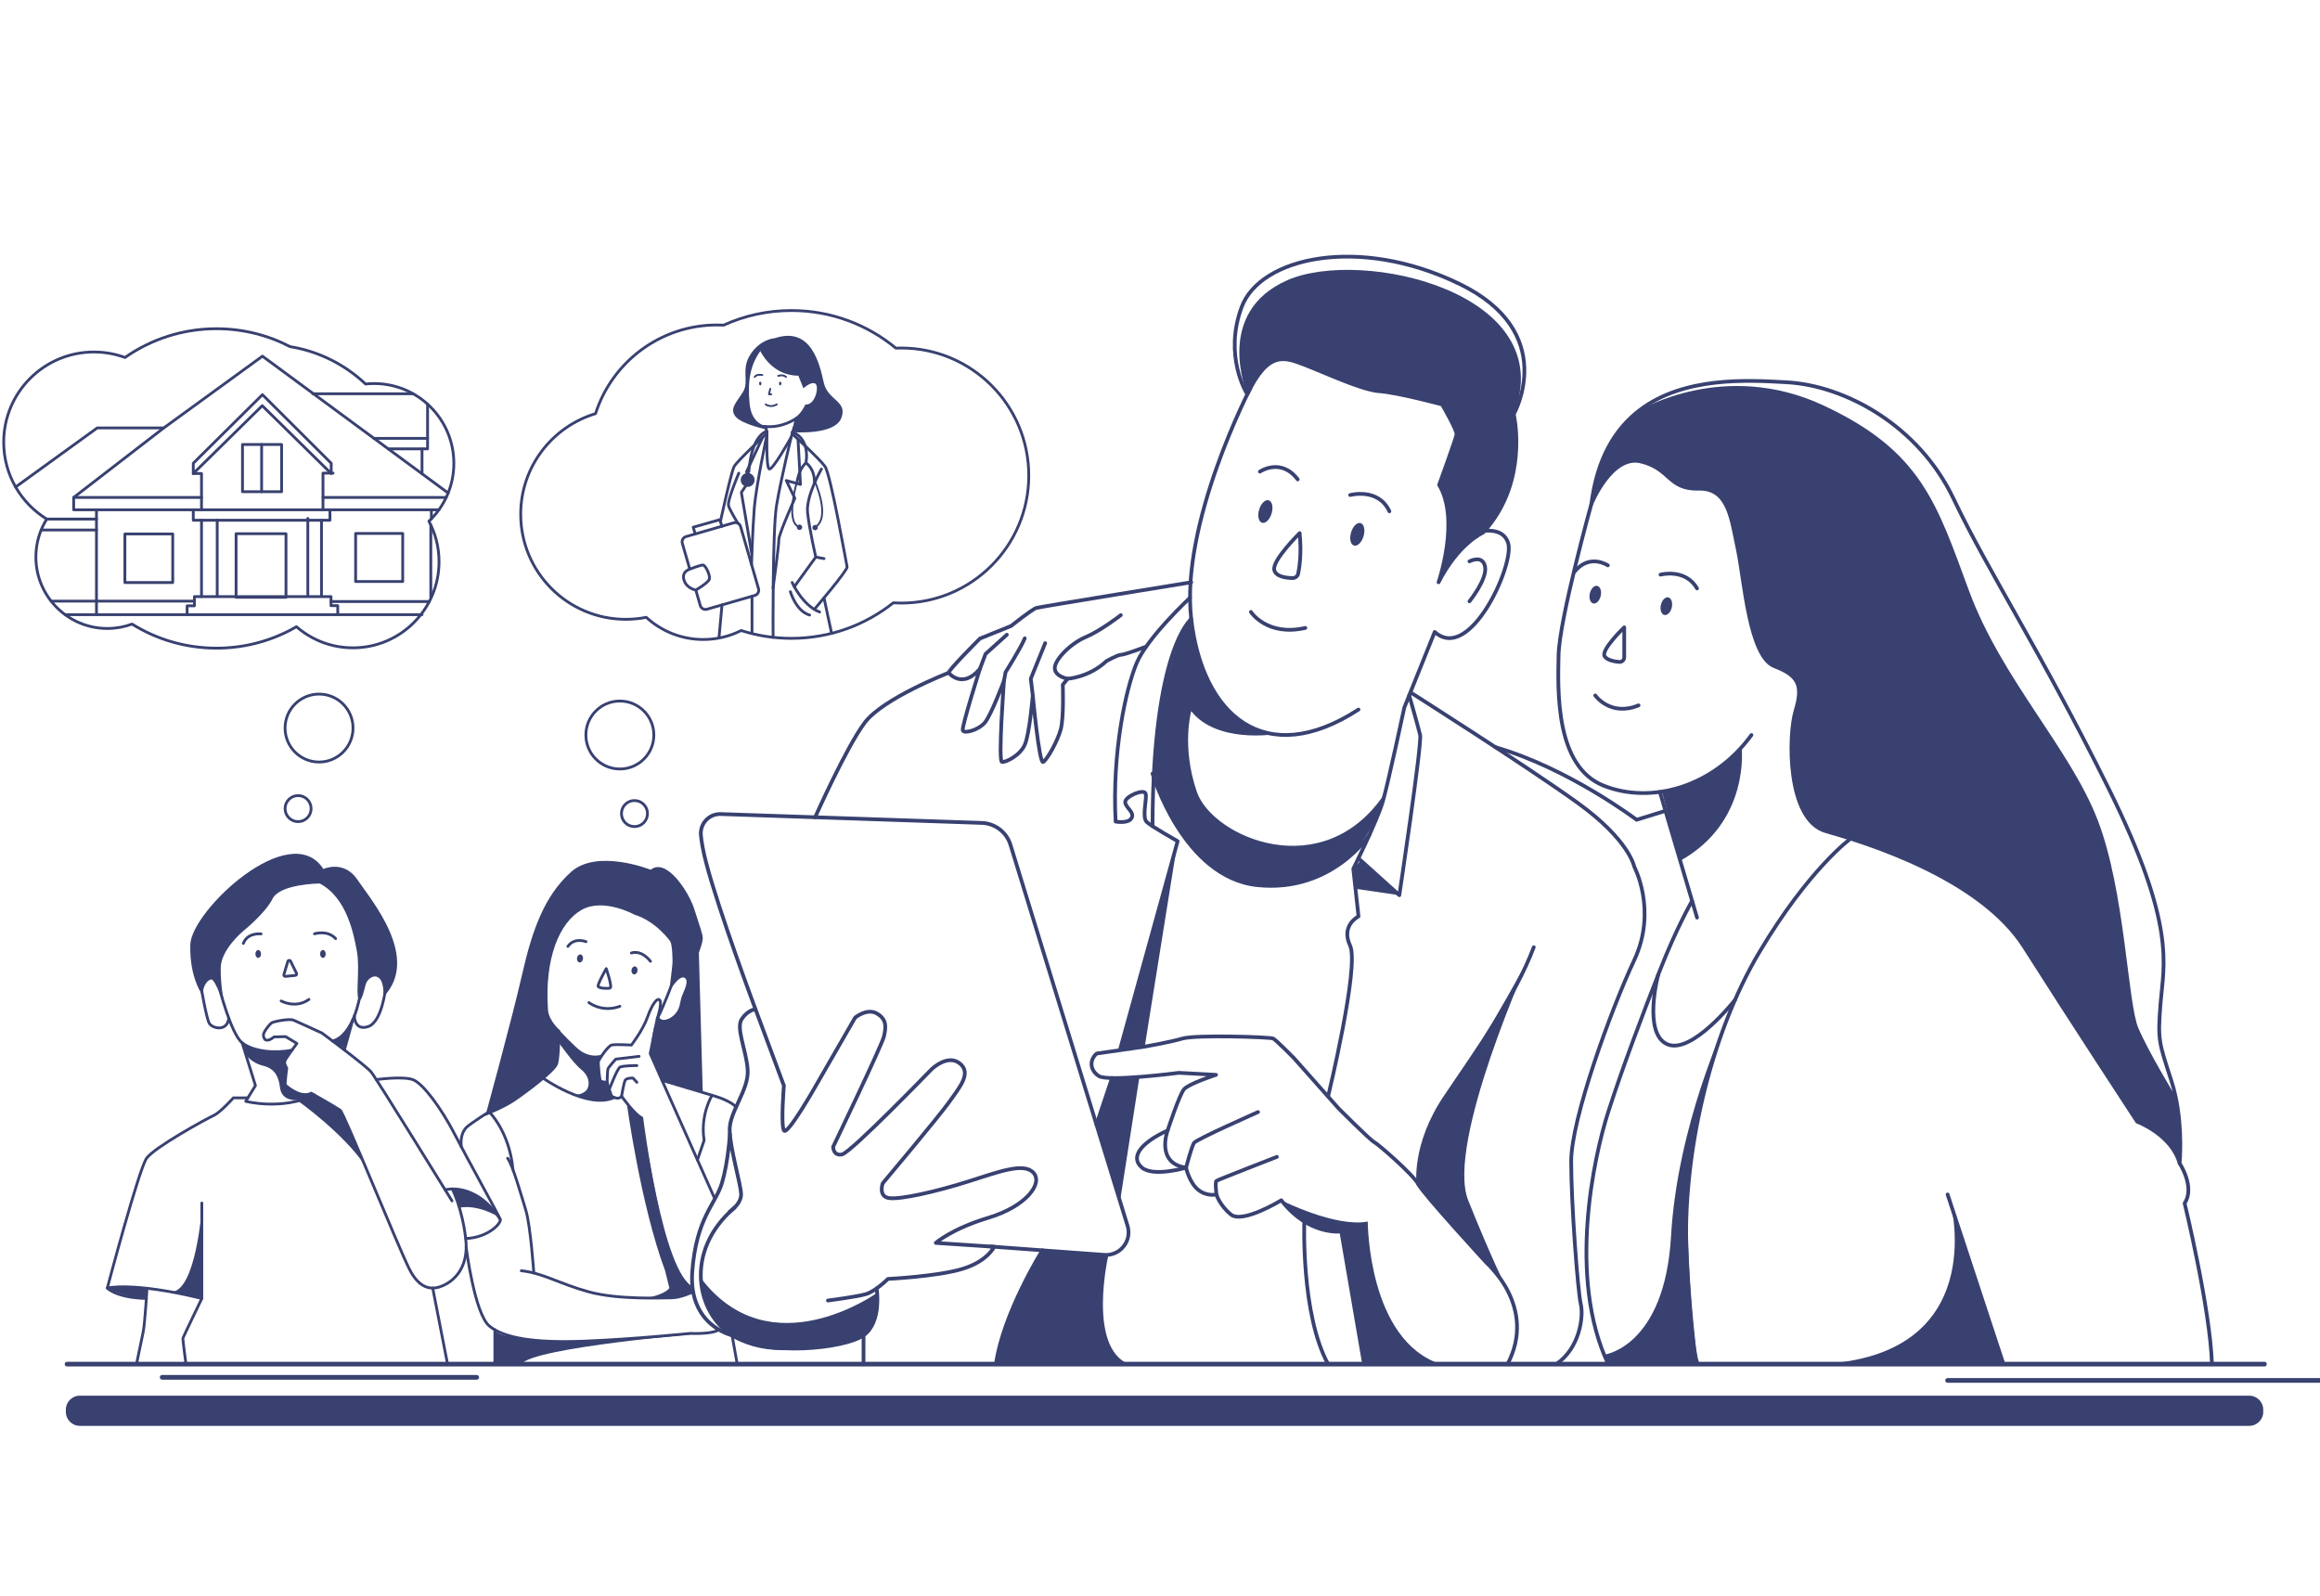 <svg width="2486" height="1710" viewBox="0 0 2486 1710" fill="none" xmlns="http://www.w3.org/2000/svg">
<g clip-path="url(#clip0_926_22)">
<path d="M71.865 1461.88H2426.46" stroke="#384170" stroke-width="5" stroke-miterlimit="10" stroke-linecap="round" stroke-linejoin="round"/>
<path d="M1622.08 443.952C1622.08 443.952 1636.08 503.419 1601.81 554.737C1598.13 560.241 1593.91 565.639 1589.06 570.87C1589.06 570.87 1562.92 582.022 1541.48 624.022C1541.95 622.64 1564.4 556.548 1542.11 519.636C1542.11 519.636 1560.12 470.117 1560.76 465.613C1561.4 461.11 1545.32 433.455 1545.32 433.455C1545.32 433.455 1497.43 420.587 1478.27 419.3C1459.14 418.013 1419.9 399.367 1398.03 391.002C1376.16 382.638 1359.22 375.561 1336.5 422.517C1336.5 422.517 1336.49 422.493 1336.48 422.47C1335.5 420.921 1311.16 381.161 1330.49 329.045C1350.21 275.881 1455.7 251.86 1563.74 304.179C1670.99 356.104 1622.79 442.653 1622.08 443.952Z" stroke="#384170" stroke-width="4" stroke-miterlimit="10" stroke-linecap="round" stroke-linejoin="round"/>
<path d="M1622.09 443.94L1622.08 443.952C1622.08 443.952 1639.22 494.543 1601.81 554.737C1598.13 560.242 1593.91 565.639 1589.06 570.87C1589.06 570.87 1562.92 582.022 1541.48 624.022C1541.95 622.64 1564.4 556.548 1542.11 519.636C1542.11 519.636 1560.12 470.117 1560.76 465.614C1561.4 461.11 1545.32 433.455 1545.32 433.455C1545.32 433.455 1497.43 420.587 1478.27 419.3C1459.14 418.014 1419.9 399.367 1398.03 391.003C1376.16 382.638 1359.22 375.561 1336.5 422.517C1336.5 422.517 1336.49 422.494 1336.48 422.47C1335.57 419.825 1300.75 334.979 1379.37 300.318C1459.14 265.146 1672.65 313.603 1622.09 443.94Z" fill="#384170"/>
<path d="M1340.09 415.488C1340.09 415.488 1264.47 560.587 1276.48 663.484C1288.49 766.381 1355.38 825.563 1455.71 760.388" stroke="#384170" stroke-width="4" stroke-miterlimit="10" stroke-linecap="round" stroke-linejoin="round"/>
<path d="M1575.55 572.371C1575.55 572.371 1608.99 559.503 1616.07 582.022C1623.15 604.53 1575.07 711.299 1537.36 677.21L1504.8 758.243C1504.8 758.243 1487.87 837.573 1481.86 858.579C1475.86 879.585 1450.13 931.045 1450.13 931.045L1455.71 982.065C1455.71 982.065 1436.42 991.501 1446.7 1013.37C1456.99 1035.23 1423.12 1175.01 1423.12 1175.01" stroke="#384170" stroke-width="4" stroke-miterlimit="10" stroke-linecap="round" stroke-linejoin="round"/>
<path d="M1510.03 745.244C1510.03 745.244 1519.6 778.534 1521.74 787.685C1523.88 796.836 1499.45 959.343 1499.45 959.343L1455.71 919.893" stroke="#384170" stroke-width="4" stroke-miterlimit="10" stroke-linecap="round" stroke-linejoin="round"/>
<path d="M1275.19 640.548C1275.19 640.548 1229.53 683.001 1217.95 710.655C1206.36 738.31 1191.58 805.843 1195.44 880.454C1195.44 880.454 1209.16 883.028 1212.58 876.594C1216 870.16 1205.72 865.441 1205.72 859.448C1205.72 853.455 1225.87 844.864 1227.59 850.441C1229.3 856.017 1223.3 875.903 1228.87 880.966C1234.45 886.03 1261.89 901.472 1261.89 901.472L1200.15 1124.86" stroke="#384170" stroke-width="4" stroke-miterlimit="10" stroke-linecap="round" stroke-linejoin="round"/>
<path d="M1276.48 663.484C1276.48 663.484 1235.33 694.809 1235.01 885.387" stroke="#384170" stroke-width="4" stroke-miterlimit="10" stroke-linecap="round" stroke-linejoin="round"/>
<path d="M1235 828.994C1235 828.994 1267.89 940.482 1347.65 948.62C1427.41 956.769 1467.48 894.526 1467.48 894.526" stroke="#384170" stroke-width="4" stroke-miterlimit="10" stroke-linecap="round" stroke-linejoin="round"/>
<path d="M1276.48 624.022C1276.48 624.022 1115.05 650.199 1110.55 651.486C1106.04 652.773 1083.53 670.776 1083.53 670.776L1050.09 684.288C1050.09 684.288 1015.36 719.019 1016.64 720.95C1017.93 722.88 1032.09 738.095 1050.09 716.66C1050.09 716.66 1030.37 778.832 1031.66 782.693C1032.94 786.553 1048.37 782.49 1055.24 774.447C1062.1 766.405 1075.81 729.528 1075.81 729.528C1075.81 729.528 1069.38 816.138 1073.67 816.567C1077.96 816.995 1092.96 809.704 1098.11 798.134C1103.25 786.553 1106.68 745.256 1106.68 745.256C1106.68 745.256 1113.55 819.176 1117.84 816.59C1122.13 814.005 1133.28 794.274 1136.7 781.418C1140.13 768.55 1138.84 733.818 1138.84 733.818L1143.99 727.384C1143.99 727.384 1166.71 726.097 1185.58 708.522C1185.58 708.522 1197.6 701.659 1201.46 701.659C1205.32 701.659 1228.25 692.926 1228.25 692.926" stroke="#384170" stroke-width="4" stroke-miterlimit="10" stroke-linecap="round" stroke-linejoin="round"/>
<path d="M1143.99 727.372C1143.99 727.372 1130.69 725.227 1130.26 716.219C1129.84 707.212 1146.98 689.637 1163.28 682.774C1179.57 675.911 1201.01 659.195 1201.01 659.195" stroke="#384170" stroke-width="4" stroke-miterlimit="10" stroke-linecap="round" stroke-linejoin="round"/>
<path d="M1106.68 745.244L1104.54 727.372L1119.97 689.22" stroke="#384170" stroke-width="4" stroke-miterlimit="10" stroke-linecap="round" stroke-linejoin="round"/>
<path d="M1075.81 729.516L1077.53 720.33C1077.53 720.33 1093.4 695.213 1098.11 684.061" stroke="#384170" stroke-width="4" stroke-miterlimit="10" stroke-linecap="round" stroke-linejoin="round"/>
<path d="M1050.09 716.66L1056.08 700.79L1078.88 680.225" stroke="#384170" stroke-width="4" stroke-miterlimit="10" stroke-linecap="round" stroke-linejoin="round"/>
<path d="M1461.71 1461.88L1437.28 1319.73C1437.28 1319.73 1402.54 1324.64 1372.96 1286.28C1372.96 1286.28 1331.36 1311.8 1318.94 1301.5C1306.5 1291.21 1303.49 1280.07 1303.49 1280.07C1303.49 1280.07 1293.2 1282.64 1283.78 1274.92C1274.34 1267.2 1270.91 1251.34 1270.91 1251.34C1270.91 1251.34 1236.18 1261.64 1223.74 1251.34C1211.3 1241.05 1220.31 1225.62 1251.18 1211.46C1251.18 1211.46 1263.62 1173.3 1268.75 1167.29C1273.9 1161.29 1303.05 1151.85 1303.05 1151.85L1263.17 1149.71C1263.17 1149.71 1187.28 1159.57 1177.42 1153.14C1167.56 1146.7 1167.34 1135.78 1175.17 1129.02L1226.62 1121.62C1226.62 1121.62 1252.67 1117.12 1267.14 1112.94C1281.62 1108.76 1361.04 1111.33 1364.26 1112.94C1367.48 1114.55 1386.45 1133.84 1386.45 1133.84L1434.37 1187.86C1434.37 1187.86 1468.13 1221.73 1472.42 1223.88C1476.71 1226.02 1514.71 1259.04 1519.94 1269.33C1525.17 1279.63 1593.34 1353.8 1593.34 1353.8C1593.34 1353.8 1647.57 1400.75 1615.41 1461.85" stroke="#384170" stroke-width="4" stroke-miterlimit="10" stroke-linecap="round" stroke-linejoin="round"/>
<path d="M1251.18 1211.46C1251.18 1211.46 1237.88 1246.62 1270.9 1251.34C1270.9 1251.34 1276.9 1228.62 1279.47 1224.76C1282.05 1220.9 1348.08 1191.74 1348.08 1191.74" stroke="#384170" stroke-width="4" stroke-miterlimit="10" stroke-linecap="round" stroke-linejoin="round"/>
<path d="M1303.49 1280.07C1303.49 1280.07 1301.78 1266.77 1303.49 1265.48C1305.21 1264.2 1368.24 1239.76 1368.24 1239.76" stroke="#384170" stroke-width="4" stroke-miterlimit="10" stroke-linecap="round" stroke-linejoin="round"/>
<path d="M1061.23 1335.81L1183.33 1344.79C1200.29 1346.04 1213.2 1329.85 1208.21 1313.58L1082.78 905.38C1078.61 891.797 1066.28 882.372 1052.09 881.884L772.353 872.388C759.878 871.959 749.929 882.587 751.049 895.014C751.716 902.413 753.432 912.159 756.804 925.028C770.53 977.334 809.539 1081.53 809.539 1081.53" stroke="#384170" stroke-width="4" stroke-miterlimit="10" stroke-linecap="round" stroke-linejoin="round"/>
<path d="M781.885 1298.51C781.885 1298.51 794.109 1290.58 794.109 1280.08C794.109 1269.58 781.885 1229.7 781.885 1210.4C781.885 1191.11 802.462 1167.95 801.175 1146.73C799.888 1125.51 788.092 1101.7 794.955 1091.85C801.818 1081.99 809.539 1081.55 809.539 1081.55L839.982 1163.44C839.982 1163.44 836.55 1205.04 839.982 1211.47C843.413 1217.91 874.285 1163.44 874.285 1163.44L916.308 1090.55C916.308 1090.55 929.176 1079.83 939.888 1086.26C950.611 1092.69 949.325 1101.24 947.18 1110.69C945.035 1120.13 892.729 1229.05 892.729 1229.05C892.729 1229.05 892.729 1238.91 902.165 1237.2C911.602 1235.48 997.782 1146.3 997.782 1146.3C997.782 1146.3 1014.93 1129.15 1028.22 1139.44C1041.52 1149.73 1028.65 1164.73 1017.07 1181.03C1005.49 1197.32 945.893 1268.07 945.893 1268.07C945.893 1268.07 940.746 1282.22 952.756 1283.94C964.766 1285.66 1002.92 1277.08 1036.79 1266.37C1070.67 1255.64 1097.25 1245.36 1107.54 1256.93C1117.84 1268.51 1099.21 1292.95 1059.33 1304.96C1019.46 1316.97 1002.74 1331.97 1002.74 1331.97L1065.32 1336.13C1065.32 1336.13 1058.23 1351.69 1031.22 1359.84C1004.2 1367.99 951.457 1370.56 951.457 1370.56C951.457 1370.56 938.16 1383.86 927.878 1386.85C917.583 1389.85 887.141 1393.71 887.141 1393.71" stroke="#384170" stroke-width="4" stroke-miterlimit="10" stroke-linecap="round" stroke-linejoin="round"/>
<path d="M939.376 1380.71C939.376 1380.71 945.25 1416.85 925.316 1431.01C905.383 1445.16 821.764 1454.16 784.458 1431.01C747.153 1407.86 731.938 1341.18 787.139 1294.13" stroke="#384170" stroke-width="4" stroke-miterlimit="10" stroke-linecap="round" stroke-linejoin="round"/>
<path d="M784.458 1431.01C784.458 1431.01 737.502 1420.71 741.791 1362.83C746.08 1304.95 766.657 1290.79 773.52 1268.07C780.383 1245.35 782.099 1215.33 782.099 1215.33" stroke="#384170" stroke-width="4" stroke-miterlimit="10" stroke-linecap="round" stroke-linejoin="round"/>
<path d="M1016.64 720.949C1016.64 720.949 946.322 748.187 926.603 774.447C906.884 800.708 873.451 875.831 873.451 875.831" stroke="#384170" stroke-width="4" stroke-miterlimit="10" stroke-linecap="round" stroke-linejoin="round"/>
<path d="M1511.35 741.956C1511.35 741.956 1635.37 820.63 1690.68 860.509C1745.99 900.388 1751.14 928.686 1751.14 928.686C1751.14 928.686 1776.22 975.642 1751.14 1029.02C1726.06 1082.4 1683.6 1199.46 1683.6 1244.48C1683.6 1289.5 1690.68 1384.05 1693.9 1397.55C1697.12 1411.05 1692.61 1445.15 1667.53 1461.87" stroke="#384170" stroke-width="4" stroke-miterlimit="10" stroke-linecap="round" stroke-linejoin="round"/>
<path d="M1519.94 1269.36C1519.94 1269.36 1514.02 1226.9 1549.18 1175.03C1584.34 1123.15 1623.79 1067.4 1643.51 1015.09" stroke="#384170" stroke-width="4" stroke-miterlimit="10" stroke-linecap="round" stroke-linejoin="round"/>
<path d="M1397.63 1309.07C1397.63 1309.07 1393.96 1408.71 1423.13 1461.88" stroke="#384170" stroke-width="4" stroke-miterlimit="10" stroke-linecap="round" stroke-linejoin="round"/>
<path d="M1116.99 1339.92C1116.99 1339.92 1074.96 1407 1067.23 1461.88" stroke="#384170" stroke-width="4" stroke-miterlimit="10" stroke-linecap="round" stroke-linejoin="round"/>
<path d="M1191.59 1155.29L1174.9 1205.18" stroke="#384170" stroke-width="4" stroke-miterlimit="10" stroke-linecap="round" stroke-linejoin="round"/>
<path d="M2335.56 1246.63C2327 1215.76 2290.12 1202.04 2290.12 1202.04C2290.12 1202.04 2216.79 1090.12 2169.21 1015.09C2121.61 940.053 1998.55 902.747 1956.54 890.749C1914.51 878.751 1916.23 787.84 1923.94 762.116C1931.66 736.391 1929.09 724.393 1901.65 714.099C1874.21 703.804 1869.06 620.626 1862.2 588.885C1855.34 557.168 1852.77 522.853 1820.18 523.723C1787.58 524.569 1790.16 502.276 1758.44 494.567C1726.71 486.846 1705.26 540.01 1705.26 540.01C1711.52 490.635 1731.07 459.43 1756.55 439.854C1756.56 439.854 1756.56 439.854 1756.56 439.854C1756.56 439.854 1756.57 439.854 1756.58 439.842C1804.59 402.989 1873.62 407.421 1914.5 409.661C1977.1 413.093 2056 455.975 2093.3 534.434C2130.59 612.894 2185.91 696.512 2259.24 844.436C2332.56 992.359 2318.41 1034.17 2315.19 1074.69C2311.97 1115.21 2313.26 1116.5 2326.77 1158.3C2328.56 1163.83 2330.02 1169.44 2331.23 1175.01C2331.23 1175.01 2331.23 1175.03 2331.24 1175.04C2339.1 1211.62 2335.56 1246.63 2335.56 1246.63Z" stroke="#384170" stroke-width="4" stroke-miterlimit="10" stroke-linecap="round" stroke-linejoin="round"/>
<path d="M1705.25 539.998C1705.25 539.998 1670.95 663.484 1670.09 702.076C1669.23 740.669 1666.66 821.273 1718.12 841.862C1769.57 862.439 1836.46 843.28 1876.77 787.685" stroke="#384170" stroke-width="4" stroke-miterlimit="10" stroke-linecap="round" stroke-linejoin="round"/>
<path d="M1778.64 848.666L1818.46 983.352" stroke="#384170" stroke-width="4" stroke-miterlimit="10" stroke-linecap="round" stroke-linejoin="round"/>
<path d="M1784.63 868.933L1753.71 878.524C1753.71 878.524 1680.62 823.227 1602.37 800.708" stroke="#384170" stroke-width="4" stroke-miterlimit="10" stroke-linecap="round" stroke-linejoin="round"/>
<path d="M1813.18 965.491C1813.18 965.491 1797.14 992.8 1778.65 1039.96C1760.14 1087.13 1738.71 1143.73 1723.28 1191.74C1707.84 1239.77 1679.54 1369.26 1723.28 1461.88" stroke="#384170" stroke-width="4" stroke-miterlimit="10" stroke-linecap="round" stroke-linejoin="round"/>
<path d="M1983.01 898.731C1983.01 898.731 1938.51 931.045 1885.35 1020.23C1832.18 1109.41 1802.17 1239.76 1807.3 1346.96C1812.45 1454.16 1819.31 1461.86 1819.31 1461.86" stroke="#384170" stroke-width="4" stroke-miterlimit="10" stroke-linecap="round" stroke-linejoin="round"/>
<path d="M1776.84 1044.56C1776.84 1044.56 1760.14 1107.49 1786.51 1119.06C1812.88 1130.63 1859.17 1071.54 1859.17 1071.54" stroke="#384170" stroke-width="4" stroke-miterlimit="10" stroke-linecap="round" stroke-linejoin="round"/>
<path d="M2335.56 1246.62C2335.56 1246.62 2352.49 1272.13 2340.92 1289.5C2340.92 1289.5 2368.42 1402.72 2370.22 1461.88" stroke="#384170" stroke-width="4" stroke-miterlimit="10" stroke-linecap="round" stroke-linejoin="round"/>
<path d="M2086.96 1280.07L2146.77 1461.88" stroke="#384170" stroke-width="4" stroke-miterlimit="10" stroke-linecap="round" stroke-linejoin="round"/>
<path d="M1866.26 800.708C1866.26 800.708 1875.92 880.454 1800.45 922.478L1780.88 848.344C1780.89 848.332 1826.39 845.734 1866.26 800.708Z" fill="#384170"/>
<path d="M2090.34 1290.35C2090.34 1290.35 2133.18 1454.16 1948.81 1461.88H2148.62L2090.34 1290.35Z" fill="#384170"/>
<path d="M2335.56 1246.63C2327 1215.76 2290.12 1202.04 2290.12 1202.04C2290.12 1202.04 2216.79 1090.12 2169.21 1015.09C2121.61 940.053 1998.55 902.747 1956.54 890.749C1914.51 878.75 1916.23 787.84 1923.94 762.116C1931.66 736.391 1929.09 724.393 1901.65 714.099C1874.21 703.804 1869.06 620.626 1862.2 588.885C1855.34 557.168 1852.77 522.853 1820.18 523.723C1787.58 524.568 1790.16 502.276 1758.44 494.567C1726.71 486.846 1705.26 540.01 1705.26 540.01C1711.52 490.635 1731.07 459.43 1756.55 439.854C1756.56 439.854 1756.56 439.854 1756.56 439.854C1756.56 439.854 1756.57 439.854 1756.58 439.842C1758.51 438.686 1848.09 385.498 1953.09 434.111C2059.24 483.248 2075.29 539.593 2110.03 633.494C2144.76 727.396 2218.08 802.007 2247.67 878.536C2277.25 955.065 2279.82 1075.13 2291.41 1101.93C2302.99 1128.72 2331.23 1175.03 2331.23 1175.03C2331.23 1175.03 2331.23 1175.04 2331.24 1175.05C2339.1 1211.62 2335.56 1246.63 2335.56 1246.63Z" fill="#384170"/>
<path d="M925.316 1431.01V1461.88" stroke="#384170" stroke-width="4" stroke-miterlimit="10" stroke-linecap="round" stroke-linejoin="round"/>
<path d="M1365.45 786.863C1365.45 786.863 1303.79 796.812 1276.48 762.104C1276.48 762.104 1265.8 800.148 1282.51 848.666C1299.23 897.183 1418.25 949.299 1484.16 849.917C1484.16 849.917 1474.43 892.215 1444.29 919.357C1414.15 946.487 1346.2 969.125 1293.36 923.932C1240.51 878.739 1236.74 823.811 1236.74 823.811C1236.74 823.811 1239.13 726.526 1276.05 659.207C1276.03 659.195 1282.45 770.885 1365.45 786.863Z" fill="#384170"/>
<path d="M1520.74 804.438L1499.45 959.343L1452.48 952.468L1450.13 931.045L1458.09 922.252L1499.45 959.343L1520.74 804.438Z" fill="#384170"/>
<path d="M1849.41 1095.35C1849.41 1095.35 1797.46 1205.46 1790.61 1324.66C1783.75 1443.86 1718.86 1451.81 1718.86 1451.81L1723.27 1461.86H1819.31C1819.31 1461.86 1802.18 1329.84 1811.18 1251.34C1820.17 1172.84 1849.41 1095.35 1849.41 1095.35Z" fill="#384170"/>
<path d="M1639.66 1024.76C1639.66 1024.76 1548.79 1225.16 1573.22 1286.28C1597.66 1347.39 1614.33 1380.87 1614.33 1380.87L1577.91 1336.88L1524.47 1275.75C1524.47 1275.75 1516.51 1272.35 1521.72 1239.76C1526.92 1207.17 1540.46 1188.61 1565.84 1150.51C1591.23 1112.41 1639.66 1024.76 1639.66 1024.76Z" fill="#384170"/>
<path d="M1372.96 1286.28C1372.96 1286.28 1431.31 1315.76 1465.61 1309.06C1465.61 1309.06 1465.61 1436.14 1543.65 1461.87H1461.72L1437.29 1319.72C1437.28 1319.73 1396.94 1322.5 1372.96 1286.28Z" fill="#384170"/>
<path d="M1261.9 901.46L1226.63 1121.64L1200.16 1124.85L1261.9 901.46Z" fill="#384170"/>
<path d="M1220.77 1155.3L1200.16 1287.38L1174.9 1207.17L1190.39 1158.88C1190.39 1158.89 1189.25 1153.27 1220.77 1155.3Z" fill="#384170"/>
<path d="M1187.75 1344.86C1187.75 1344.86 1164.81 1443 1209.3 1461.87H1067.23C1067.23 1461.87 1078.47 1412.17 1094 1382.4C1109.52 1352.64 1116.99 1340.95 1116.99 1340.95L1187.75 1344.86Z" fill="#384170"/>
<path d="M939.9 1385.47C939.9 1385.47 825.386 1467.81 751.025 1369.66C751.025 1369.66 751.252 1462.57 867.886 1444.64C867.874 1444.64 953.602 1448.63 939.9 1385.47Z" fill="#384170"/>
<path d="M1362.63 550.155C1364.58 543.5 1363.16 537.224 1359.46 536.136C1355.75 535.047 1351.17 539.56 1349.21 546.215C1347.26 552.87 1348.68 559.147 1352.38 560.235C1356.09 561.323 1360.67 556.81 1362.63 550.155Z" fill="#384170"/>
<path d="M1461.13 574.58C1463.08 567.926 1461.66 561.649 1457.96 560.56C1454.25 559.472 1449.67 563.986 1447.71 570.64C1445.76 577.295 1447.18 583.571 1450.88 584.66C1454.59 585.748 1459.19 581.235 1461.13 574.58Z" fill="#384170"/>
<path d="M1392.65 571.346C1392.65 571.346 1362.84 600.681 1365.45 610.963C1367.28 618.184 1378.59 619.387 1385.18 619.459C1388.02 619.494 1390.47 617.528 1391.06 614.752C1392.55 607.675 1394.75 592.59 1392.65 571.346Z" stroke="#384170" stroke-width="4" stroke-miterlimit="10" stroke-linecap="round" stroke-linejoin="round"/>
<path d="M1350.05 505.41C1350.05 505.41 1372.55 489.968 1390.57 513.774" stroke="#384170" stroke-width="4" stroke-miterlimit="10" stroke-linecap="round" stroke-linejoin="round"/>
<path d="M1446.77 530.502C1446.77 530.502 1477.04 522.304 1488.8 547.945" stroke="#384170" stroke-width="4" stroke-miterlimit="10" stroke-linecap="round" stroke-linejoin="round"/>
<path d="M1340.4 655.775C1340.4 655.775 1357.54 682.357 1398.71 672.92" stroke="#384170" stroke-width="4" stroke-miterlimit="10" stroke-linecap="round" stroke-linejoin="round"/>
<path d="M1791.41 650.928C1792.59 645.729 1790.92 640.923 1787.7 640.197C1784.48 639.469 1780.91 643.094 1779.74 648.294C1778.57 653.493 1780.23 658.299 1783.45 659.026C1786.67 659.754 1790.24 656.128 1791.41 650.928Z" fill="#384170"/>
<path d="M1715.25 638.59C1716.43 633.391 1714.77 628.585 1711.54 627.859C1708.33 627.131 1704.76 630.756 1703.58 635.956C1702.42 641.156 1704.07 645.96 1707.29 646.688C1710.52 647.415 1714.08 643.79 1715.25 638.59Z" fill="#384170"/>
<path d="M1740.45 672.277C1740.45 672.277 1715.15 696.619 1719.44 703.315C1722.14 707.521 1729.74 708.915 1735.02 709.368C1737.94 709.618 1740.45 707.319 1740.45 704.388V672.277Z" stroke="#384170" stroke-width="4" stroke-miterlimit="10" stroke-linecap="round" stroke-linejoin="round"/>
<path d="M1709.36 745.244C1709.36 745.244 1725.45 768.311 1755.78 755.92" stroke="#384170" stroke-width="4" stroke-miterlimit="10" stroke-linecap="round" stroke-linejoin="round"/>
<path d="M1722.91 605.887C1722.91 605.887 1703.12 592.566 1686.96 612.965" stroke="#384170" stroke-width="4" stroke-miterlimit="10" stroke-linecap="round" stroke-linejoin="round"/>
<path d="M1779.32 615.813C1779.32 615.813 1805.96 608.736 1818.46 630.611" stroke="#384170" stroke-width="4" stroke-miterlimit="10" stroke-linecap="round" stroke-linejoin="round"/>
<path d="M2410.2 1528.03H85.543C77.274 1528.03 70.566 1521.32 70.566 1513.05V1510.67C70.566 1502.4 77.274 1495.69 85.543 1495.69H2410.2C2418.47 1495.69 2425.17 1502.4 2425.17 1510.67V1513.05C2425.17 1521.32 2418.47 1528.03 2410.2 1528.03Z" fill="#384170"/>
<path d="M2086.96 1479.33H2486" stroke="#384170" stroke-width="5" stroke-miterlimit="10" stroke-linecap="round" stroke-linejoin="round"/>
<path d="M173.784 1476.02H510.809" stroke="#384170" stroke-width="5" stroke-miterlimit="10" stroke-linecap="round" stroke-linejoin="round"/>
<path d="M1574.61 601.586C1574.61 601.586 1588.76 593.984 1591.32 607.293C1593.88 620.602 1574.61 644.408 1574.61 644.408" stroke="#384170" stroke-width="4" stroke-miterlimit="10" stroke-linecap="round" stroke-linejoin="round"/>
<path d="M342.559 946.785C342.559 946.785 300.059 947.178 292.123 963.072C284.176 978.955 260.346 998.019 260.346 998.019C260.346 998.019 236.91 1017.48 236.516 1036.94C236.123 1056.41 240.484 1077.46 240.484 1077.46C240.484 1077.46 230.559 1049.66 226.591 1049.66C222.624 1049.66 216.666 1056.81 217.453 1067.14C217.453 1067.14 202.762 1048.47 203.953 1012.13C205.145 975.786 311.187 876.094 346.539 931.307C346.539 931.307 368.379 920.977 383.081 942.829C397.773 964.669 450.996 1026.63 410.879 1068.33C410.879 1068.33 412.07 1053.43 406.316 1048.28C400.561 1043.12 393.412 1049.86 392.018 1054.44C390.624 1059 387.454 1075.88 384.273 1070.72C381.092 1065.56 385.762 1037.96 382.486 1019.79C379.209 1001.62 371.75 961.976 342.559 946.785Z" fill="#384170"/>
<path d="M484.346 1286.95C484.346 1286.95 403.325 1155.59 397.665 1148.74C392.006 1141.89 344.942 1107.04 344.942 1107.04C344.942 1107.04 319.623 1095.42 314.714 1093.34C309.805 1091.25 293.41 1094.83 291.325 1096.02C289.24 1097.21 284.176 1103.47 282.687 1107.34C281.197 1111.21 284.176 1114.19 284.176 1114.19C284.176 1114.19 287.453 1116.57 293.565 1111.21L306.075 1110.91L318.133 1118.2C318.133 1118.2 306.075 1134.29 305.17 1137.27C304.264 1140.25 307.255 1144.56 307.255 1144.56C307.255 1144.56 305.015 1161.69 305.766 1162.73C306.516 1163.77 322.59 1177.77 333.468 1171.52C333.468 1171.52 360.419 1186.82 364.589 1189.82C368.76 1192.83 425.951 1334.61 438.462 1359.64C450.972 1384.66 465.664 1381.68 474.802 1377.71C483.941 1373.74 503.005 1360.64 499.025 1327.27C495.058 1293.91 484.632 1274.16 484.632 1274.16" stroke="#384170" stroke-width="3" stroke-miterlimit="10" stroke-linecap="round" stroke-linejoin="round"/>
<path d="M234.526 1056.81C234.526 1056.81 247.24 1107.65 259.452 1117.48C271.665 1127.31 296.103 1129.01 312.926 1125.33" stroke="#384170" stroke-width="3" stroke-miterlimit="10" stroke-linecap="round" stroke-linejoin="round"/>
<path d="M385.75 1066.83C385.75 1066.83 379.161 1109.86 356.392 1115.61" stroke="#384170" stroke-width="3" stroke-miterlimit="10" stroke-linecap="round" stroke-linejoin="round"/>
<path d="M413.155 1059.38C413.155 1059.38 409.282 1095.42 394.389 1100.19C379.495 1104.95 379.757 1088.67 379.757 1088.67" stroke="#384170" stroke-width="3" stroke-miterlimit="10" stroke-linecap="round" stroke-linejoin="round"/>
<path d="M215.463 1057.8C215.463 1057.8 221.027 1090.76 224.196 1096.52C227.378 1102.27 243.475 1105.98 245.155 1091.22" stroke="#384170" stroke-width="3" stroke-miterlimit="10" stroke-linecap="round" stroke-linejoin="round"/>
<path d="M259.453 1117.47L273.727 1163.34L263.325 1180.23C263.325 1180.23 301.691 1190.31 337.019 1173.55" stroke="#384170" stroke-width="3" stroke-miterlimit="10" stroke-linecap="round" stroke-linejoin="round"/>
<path d="M378.089 1092.71L368.998 1125.19" stroke="#384170" stroke-width="3" stroke-miterlimit="10" stroke-linecap="round" stroke-linejoin="round"/>
<path d="M403.217 1156.96C403.217 1156.96 431.134 1153.07 442.25 1156.96C453.367 1160.86 473.229 1188.37 487.134 1215.32C501.039 1242.27 534.4 1302.25 535.985 1306.61C537.57 1310.99 522.676 1326.48 499.049 1327.26" stroke="#384170" stroke-width="3" stroke-miterlimit="10" stroke-linecap="round" stroke-linejoin="round"/>
<path d="M476.983 1275.04C476.983 1275.04 509.272 1265.82 535.973 1306.63" stroke="#384170" stroke-width="3" stroke-miterlimit="10" stroke-linecap="round" stroke-linejoin="round"/>
<path d="M265.589 1176.56H250.016C250.016 1176.56 236.111 1192.23 228.962 1195.41C221.813 1198.59 165.42 1229.5 157.08 1241.25C148.739 1253 114.984 1380.36 114.984 1380.36C114.984 1380.36 141.793 1373.34 216.261 1391.51C216.261 1391.51 196.303 1432.91 196.006 1434.1C195.708 1435.29 199.282 1461.86 199.282 1461.86" stroke="#384170" stroke-width="3" stroke-miterlimit="10" stroke-linecap="round" stroke-linejoin="round"/>
<path d="M157.568 1380.62C157.568 1380.62 155.197 1419.21 153.41 1427.55C151.623 1435.89 146.261 1461.87 146.261 1461.87" stroke="#384170" stroke-width="3" stroke-miterlimit="10" stroke-linecap="round" stroke-linejoin="round"/>
<path d="M114.984 1380.35C114.984 1380.35 130.795 1389.74 156.841 1391.52L157.497 1381.58C157.509 1381.58 130.271 1377.04 114.984 1380.35Z" fill="#384170"/>
<path d="M114.984 1380.36C114.984 1380.36 124.04 1390.64 156.841 1391.52" stroke="#384170" stroke-width="3" stroke-miterlimit="10" stroke-linecap="round" stroke-linejoin="round"/>
<path d="M534.281 1304.11C534.281 1304.11 512.715 1290.39 492.281 1294.23L485.323 1275.53C485.323 1275.53 487.277 1273.94 490.637 1274.47C493.997 1274.99 521.223 1281.95 534.281 1304.11Z" fill="#384170"/>
<path d="M463.674 1380.36L479.58 1461.88" stroke="#384170" stroke-width="3" stroke-miterlimit="10" stroke-linecap="round" stroke-linejoin="round"/>
<path d="M216.261 1391.51V1289.23" stroke="#384170" stroke-width="3" stroke-miterlimit="10" stroke-linecap="round" stroke-linejoin="round"/>
<path d="M263.265 1129.7C263.265 1129.7 268.258 1138.82 282.269 1142.19C296.293 1145.56 298.867 1156.69 300.058 1165.63C301.25 1174.56 307.827 1180.98 324.448 1178.42L338.091 1174.17L333.468 1171.54C333.468 1171.54 316.465 1175.06 305.766 1162.74L307.255 1144.57C307.255 1144.57 303.24 1140.77 305.17 1137.28C307.1 1133.79 312.271 1126.23 312.271 1126.23C312.271 1126.23 280.971 1130.76 260.978 1118.61C260.978 1118.61 259.703 1118.29 263.265 1129.7Z" fill="#384170"/>
<path d="M374.824 1099.2L369.451 1123.55L357.286 1116.29C357.298 1116.29 367.33 1111.17 374.824 1099.2Z" fill="#384170"/>
<path d="M216.261 1295.3C216.261 1295.3 209.946 1383.69 183.602 1384.5L216.261 1390.32V1295.3Z" fill="#384170"/>
<path d="M319.361 1179.85C319.361 1179.85 368.2 1214.63 390.933 1248.71L364.613 1189.82L335.696 1172.79L319.361 1179.85Z" fill="#384170"/>
<path d="M587.207 1082.22C588.053 1094.16 600.314 1104.47 600.314 1104.47C600.314 1104.47 600.516 1132.67 597.728 1140.81C594.952 1148.94 563.568 1172.18 551.463 1180.33C539.345 1188.47 520.091 1195.82 520.091 1195.82C520.091 1195.82 548.293 1093.35 559.41 1044.5C570.527 995.648 583.633 959.903 611.835 934.489C640.038 909.074 697.229 932.106 697.229 932.106C713.91 918.606 738.133 955.542 744.091 974.606C750.048 993.67 753.229 1001.21 753.027 1005.98C752.824 1010.74 748.857 1021.06 748.857 1021.06L753.027 1170.5L710.133 1159.48L696.729 1129.09C696.729 1129.09 698.218 1113.9 700.006 1104.97C701.793 1096.03 705.665 1088.88 705.665 1088.88C708.346 1096.33 718.176 1092.46 723.538 1086.5C728.899 1080.54 728.601 1073.69 730.389 1068.33C732.176 1062.97 739.325 1050.75 733.367 1047.78C727.41 1044.8 717.08 1062.37 717.08 1062.37C717.08 1062.37 720.654 1034.17 720.654 1031.39C720.654 1028.62 720.559 1012.72 718.176 1008.75C718.176 1008.75 703.187 987.307 679.75 980.158C679.75 980.158 646.782 961.893 623.357 974.999C599.921 988.094 583.24 1026.22 587.207 1082.22Z" fill="#384170"/>
<path d="M742.125 1380.36C708.286 1365.53 687.697 1197.99 687.697 1197.99C679.559 1194.02 666.048 1174.75 666.048 1174.75C663.665 1178.72 657.112 1176.15 655.718 1174.75C654.324 1173.36 650.559 1159.86 650.559 1159.86C650.559 1159.86 644.399 1159.66 643.41 1158.27C642.421 1156.88 640.824 1140.4 641.229 1137.82C641.622 1135.23 651.56 1120.93 655.325 1119.94C659.102 1118.95 676.569 1119.94 676.569 1119.94C676.569 1119.94 688.877 1104.06 693.845 1089.95C698.814 1075.86 704.771 1068.11 707.154 1072.08C709.537 1076.05 704.259 1091.8 704.259 1091.8L696.729 1129.07L710.133 1159.45L765.978 1284.83" stroke="#384170" stroke-width="3" stroke-miterlimit="10" stroke-linecap="round" stroke-linejoin="round"/>
<path d="M709.335 1157.68C709.335 1157.68 759.568 1172.88 765.978 1174.67C772.389 1176.46 786.115 1182.02 788.629 1186.69" stroke="#384170" stroke-width="3" stroke-miterlimit="10" stroke-linecap="round" stroke-linejoin="round"/>
<path d="M762.988 1173.8C762.988 1173.8 750.048 1194.63 754.516 1222.03L747.343 1243.02" stroke="#384170" stroke-width="3" stroke-miterlimit="10" stroke-linecap="round" stroke-linejoin="round"/>
<path d="M684.814 1132.06L659.793 1135.04C659.793 1135.04 652.048 1143.68 651.452 1145.47C650.857 1147.25 650.559 1159.86 650.559 1159.86" stroke="#384170" stroke-width="3" stroke-miterlimit="10" stroke-linecap="round" stroke-linejoin="round"/>
<path d="M666.048 1174.76C666.048 1174.76 668.431 1160.35 669.921 1157.68C671.41 1155.01 678.261 1155.31 678.261 1155.31L682.431 1159.87" stroke="#384170" stroke-width="3" stroke-miterlimit="10" stroke-linecap="round" stroke-linejoin="round"/>
<path d="M652.858 1167.53C652.858 1167.53 661.282 1145.48 664.261 1143.69C667.24 1141.9 682.431 1141.9 682.431 1141.9" stroke="#384170" stroke-width="3" stroke-miterlimit="10" stroke-linecap="round" stroke-linejoin="round"/>
<path d="M527.633 1189.06C527.633 1189.06 502.886 1204.72 499.573 1208.41C496.261 1212.11 493.139 1218.05 494.295 1228.98" stroke="#384170" stroke-width="3" stroke-miterlimit="10" stroke-linecap="round" stroke-linejoin="round"/>
<path d="M499.573 1337.2C499.573 1337.2 508.569 1408.12 524.451 1421.12C540.334 1434.12 572.909 1439.27 625.335 1437.28C677.76 1435.29 739.718 1428.94 739.718 1428.94C739.718 1428.94 763.154 1430.14 770.303 1424.98" stroke="#384170" stroke-width="3" stroke-miterlimit="10" stroke-linecap="round" stroke-linejoin="round"/>
<path d="M742.733 1384.42C742.733 1384.42 729.4 1390.82 719.463 1390.82C709.538 1390.82 662.665 1393.12 630.899 1384.42C599.122 1375.72 582.048 1364.2 558.612 1361.82" stroke="#384170" stroke-width="3" stroke-miterlimit="10" stroke-linecap="round" stroke-linejoin="round"/>
<path d="M572.004 1364.25C572.004 1364.25 568.537 1313.38 563.377 1296.7C558.218 1280.02 549.473 1248.58 543.92 1241.26" stroke="#384170" stroke-width="3" stroke-miterlimit="10" stroke-linecap="round" stroke-linejoin="round"/>
<path d="M524.023 1191.37C524.023 1191.37 545.946 1212.43 549.699 1253.57" stroke="#384170" stroke-width="3" stroke-miterlimit="10" stroke-linecap="round" stroke-linejoin="round"/>
<path d="M580.857 1154.71C580.857 1154.71 629.672 1189.51 658.137 1176.12" stroke="#384170" stroke-width="3" stroke-miterlimit="10" stroke-linecap="round" stroke-linejoin="round"/>
<path d="M597.537 1104.36C597.537 1104.36 615.41 1123.72 621.963 1127.89C628.516 1132.06 636.261 1133.85 643.708 1132.06" stroke="#384170" stroke-width="3" stroke-miterlimit="10" stroke-linecap="round" stroke-linejoin="round"/>
<path d="M720.857 1052.23C720.857 1052.23 711.778 1077.17 704.259 1091.81" stroke="#384170" stroke-width="3" stroke-miterlimit="10" stroke-linecap="round" stroke-linejoin="round"/>
<path d="M530.266 1425.08V1461.88" stroke="#384170" stroke-width="3" stroke-miterlimit="10" stroke-linecap="round" stroke-linejoin="round"/>
<path d="M784.458 1431.01L789.963 1461.88" stroke="#384170" stroke-width="3" stroke-miterlimit="10" stroke-linecap="round" stroke-linejoin="round"/>
<path d="M671.624 1182.17C671.624 1182.17 686.101 1290.37 712.707 1361.82L717.27 1380.36C717.27 1380.36 713.684 1387.04 692.237 1391.05C692.237 1391.05 727.148 1394.21 741.505 1384.97V1379.14C741.505 1379.14 727.946 1372.54 716.353 1337.19C704.76 1301.84 687.686 1197.99 687.686 1197.99C687.686 1197.99 677.2 1189.6 671.624 1182.17Z" fill="#384170"/>
<path d="M597.538 1115.68C597.538 1115.68 614.016 1139.21 622.559 1145.97C631.102 1152.72 632.293 1161.53 629.315 1166.95C626.336 1172.37 617.459 1174.05 614.171 1172.69C614.171 1172.69 645.852 1185.15 656.778 1175.5L650.785 1160.66L643.41 1158.29L641.23 1137.83L643.708 1133.86C643.708 1133.86 632.579 1132.5 624.99 1129.61C617.4 1126.71 600.326 1107.34 600.326 1107.34C600.326 1107.34 596.954 1113.81 597.55 1116.58" fill="#384170"/>
<path d="M755.172 1428.71C755.172 1428.71 571.527 1443.75 558.624 1461.87H530.278V1426.55C530.278 1426.55 538.571 1432.51 550.676 1432.9C562.794 1433.29 586.171 1439.42 619.282 1437.68C652.394 1435.94 755.172 1428.71 755.172 1428.71Z" fill="#384170"/>
<path d="M624.722 1027.61C625.069 1025.26 623.91 1023.13 622.132 1022.87C620.356 1022.61 618.633 1024.31 618.286 1026.66C617.938 1029.02 619.098 1031.14 620.875 1031.4C622.652 1031.67 624.375 1029.97 624.722 1027.61Z" fill="#384170"/>
<path d="M683.107 1040.42C683.455 1038.07 682.295 1035.94 680.518 1035.68C678.741 1035.42 677.018 1037.12 676.67 1039.47C676.323 1041.83 677.483 1043.95 679.26 1044.22C681.037 1044.48 682.76 1042.78 683.107 1040.42Z" fill="#384170"/>
<path d="M627.909 1009.16C627.909 1009.16 615.624 1004.09 608.511 1014.22" stroke="#384170" stroke-width="3" stroke-miterlimit="10" stroke-linecap="round" stroke-linejoin="round"/>
<path d="M676.593 1021.28C676.593 1021.28 686.601 1017.11 697.027 1030.21" stroke="#384170" stroke-width="3" stroke-miterlimit="10" stroke-linecap="round" stroke-linejoin="round"/>
<path d="M649.606 1038.03C649.606 1038.03 640.05 1054.89 640.955 1057.04C641.849 1059.2 650.821 1059.56 653.692 1058.84C656.552 1058.12 649.606 1038.03 649.606 1038.03Z" stroke="#384170" stroke-width="3" stroke-miterlimit="10" stroke-linecap="round" stroke-linejoin="round"/>
<path d="M631.054 1074.44C631.054 1074.44 645.161 1085.56 664.225 1078.41" stroke="#384170" stroke-width="3" stroke-miterlimit="10" stroke-linecap="round" stroke-linejoin="round"/>
<path d="M276.705 1026.51C278.37 1026.51 279.72 1024.62 279.72 1022.29C279.72 1019.96 278.37 1018.07 276.705 1018.07C275.041 1018.07 273.691 1019.96 273.691 1022.29C273.691 1024.62 275.041 1026.51 276.705 1026.51Z" fill="#384170"/>
<path d="M346.014 1026.51C347.679 1026.51 349.029 1024.62 349.029 1022.29C349.029 1019.96 347.679 1018.07 346.014 1018.07C344.35 1018.07 343 1019.96 343 1022.29C343 1024.62 344.35 1026.51 346.014 1026.51Z" fill="#384170"/>
<path d="M308.458 1030.26L304.205 1044.37C303.883 1045.42 304.741 1046.45 305.837 1046.35L316.513 1045.3C317.585 1045.19 318.217 1044.05 317.752 1043.08L311.33 1030.01C310.71 1028.77 308.863 1028.91 308.458 1030.26Z" stroke="#384170" stroke-width="3" stroke-miterlimit="10" stroke-linecap="round" stroke-linejoin="round"/>
<path d="M301.25 1072.69C301.25 1072.69 316.739 1081.34 331.037 1071.06" stroke="#384170" stroke-width="3" stroke-miterlimit="10" stroke-linecap="round" stroke-linejoin="round"/>
<path d="M279.732 1000.81C279.732 1000.81 265.148 999.067 260.763 1011.05" stroke="#384170" stroke-width="3" stroke-miterlimit="10" stroke-linecap="round" stroke-linejoin="round"/>
<path d="M337.018 1000.71C337.018 1000.71 350.899 996.267 359.633 1005.88" stroke="#384170" stroke-width="3" stroke-miterlimit="10" stroke-linecap="round" stroke-linejoin="round"/>
<path d="M341.88 816.65C361.99 816.65 378.292 800.349 378.292 780.239C378.292 760.129 361.99 743.827 341.88 743.827C321.77 743.827 305.468 760.129 305.468 780.239C305.468 800.349 321.77 816.65 341.88 816.65Z" stroke="#384170" stroke-width="3" stroke-miterlimit="10" stroke-linecap="round" stroke-linejoin="round"/>
<path d="M664.213 824.097C684.323 824.097 700.625 807.795 700.625 787.685C700.625 767.575 684.323 751.273 664.213 751.273C644.103 751.273 627.801 767.575 627.801 787.685C627.801 807.795 644.103 824.097 664.213 824.097Z" stroke="#384170" stroke-width="3" stroke-miterlimit="10" stroke-linecap="round" stroke-linejoin="round"/>
<path d="M319.42 880.502C327.125 880.502 333.372 874.255 333.372 866.55C333.372 858.845 327.125 852.598 319.42 852.598C311.715 852.598 305.468 858.845 305.468 866.55C305.468 874.255 311.715 880.502 319.42 880.502Z" stroke="#384170" stroke-width="3" stroke-miterlimit="10" stroke-linecap="round" stroke-linejoin="round"/>
<path d="M679.869 885.817C687.575 885.817 693.822 879.57 693.822 871.864C693.822 864.159 687.575 857.912 679.869 857.912C672.164 857.912 665.917 864.159 665.917 871.864C665.917 879.57 672.164 885.817 679.869 885.817Z" stroke="#384170" stroke-width="3" stroke-miterlimit="10" stroke-linecap="round" stroke-linejoin="round"/>
<path d="M459.623 558.609C466.545 571.549 470.453 586.324 470.453 602.004C470.453 652.94 429.156 694.249 378.208 694.249C356.166 694.249 335.946 686.528 320.076 673.624C319.265 672.969 318.467 672.301 317.693 671.622C315.417 672.945 313.093 674.22 310.758 675.435C287.167 687.695 260.382 694.606 231.965 694.606C198.77 694.606 167.768 685.146 141.531 668.798C133.274 671.837 124.35 673.505 115.032 673.505C72.734 673.505 38.443 639.214 38.443 596.916C38.443 581.986 42.709 568.058 50.096 556.286C22.418 539.283 3.962 508.734 3.962 473.871C3.962 420.492 47.225 377.217 100.615 377.217C112.328 377.217 123.551 379.302 133.929 383.115C161.691 363.682 195.494 352.279 231.953 352.279C260.37 352.279 287.179 359.202 310.77 371.462C341.844 376.502 369.796 390.836 391.696 411.52C394.687 411.198 397.749 411.032 400.835 411.032C448.053 411.032 486.324 449.302 486.324 496.521C486.336 520.97 476.077 543.013 459.623 558.609Z" stroke="#384170" stroke-width="3" stroke-miterlimit="10" stroke-linecap="round" stroke-linejoin="round"/>
<path d="M16.746 521.888L104.178 458.596H175.476L281.209 381.697L480.212 528.346" stroke="#384170" stroke-width="3" stroke-miterlimit="10" stroke-linecap="round" stroke-linejoin="round"/>
<path d="M442.716 421.97H335.172" stroke="#384170" stroke-width="3" stroke-miterlimit="10" stroke-linecap="round" stroke-linejoin="round"/>
<path d="M458.169 433.098V481.031H415.99" stroke="#384170" stroke-width="3" stroke-miterlimit="10" stroke-linecap="round" stroke-linejoin="round"/>
<path d="M458.169 469.808H400.775" stroke="#384170" stroke-width="3" stroke-miterlimit="10" stroke-linecap="round" stroke-linejoin="round"/>
<path d="M452.224 481.031V507.732" stroke="#384170" stroke-width="3" stroke-miterlimit="10" stroke-linecap="round" stroke-linejoin="round"/>
<path d="M175.477 458.596L78.942 533.1V546.361H103.38V658.719H69.839" stroke="#384170" stroke-width="3" stroke-miterlimit="10" stroke-linecap="round" stroke-linejoin="round"/>
<path d="M103.379 658.718H452.224" stroke="#384170" stroke-width="3" stroke-miterlimit="10" stroke-linecap="round" stroke-linejoin="round"/>
<path d="M54.814 644.206H208.314" stroke="#384170" stroke-width="3" stroke-miterlimit="10" stroke-linecap="round" stroke-linejoin="round"/>
<path d="M200.51 658.718V649.246H208.314V639.369H354.7V649.044H361.909V658.718" stroke="#384170" stroke-width="3" stroke-miterlimit="10" stroke-linecap="round" stroke-linejoin="round"/>
<path d="M354.7 644.635H460.028" stroke="#384170" stroke-width="3" stroke-miterlimit="10" stroke-linecap="round" stroke-linejoin="round"/>
<path d="M50.12 556.263H103.379" stroke="#384170" stroke-width="3" stroke-miterlimit="10" stroke-linecap="round" stroke-linejoin="round"/>
<path d="M44.103 567.986H103.379" stroke="#384170" stroke-width="3" stroke-miterlimit="10" stroke-linecap="round" stroke-linejoin="round"/>
<path d="M207.11 496.449L281.209 422.958L354.903 496.449V507.458L281.007 434.766L207.11 507.458V496.449Z" stroke="#384170" stroke-width="3" stroke-miterlimit="10" stroke-linecap="round" stroke-linejoin="round"/>
<path d="M207.11 507.459H215.927V546.362H103.379" stroke="#384170" stroke-width="3" stroke-miterlimit="10" stroke-linecap="round" stroke-linejoin="round"/>
<path d="M78.942 533.099H215.928" stroke="#384170" stroke-width="3" stroke-miterlimit="10" stroke-linecap="round" stroke-linejoin="round"/>
<path d="M356.893 507.053H346.098V546.36H470.298" stroke="#384170" stroke-width="3" stroke-miterlimit="10" stroke-linecap="round" stroke-linejoin="round"/>
<path d="M346.098 533.099H478.138" stroke="#384170" stroke-width="3" stroke-miterlimit="10" stroke-linecap="round" stroke-linejoin="round"/>
<path d="M215.927 546.361H346.098" stroke="#384170" stroke-width="3" stroke-miterlimit="10" stroke-linecap="round" stroke-linejoin="round"/>
<path d="M207.11 546.361V557.526H353.568V546.361" stroke="#384170" stroke-width="3" stroke-miterlimit="10" stroke-linecap="round" stroke-linejoin="round"/>
<path d="M301.762 476.361H259.846V526.916H301.762V476.361Z" stroke="#384170" stroke-width="3" stroke-miterlimit="10" stroke-linecap="round" stroke-linejoin="round"/>
<path d="M280.339 476.361V526.916" stroke="#384170" stroke-width="3" stroke-miterlimit="10" stroke-linecap="round" stroke-linejoin="round"/>
<path d="M215.927 557.524V639.368" stroke="#384170" stroke-width="3" stroke-miterlimit="10" stroke-linecap="round" stroke-linejoin="round"/>
<path d="M232.751 557.524V638.057" stroke="#384170" stroke-width="3" stroke-miterlimit="10" stroke-linecap="round" stroke-linejoin="round"/>
<path d="M329.858 555.559V638.058" stroke="#384170" stroke-width="3" stroke-miterlimit="10" stroke-linecap="round" stroke-linejoin="round"/>
<path d="M344.489 557.524V638.057" stroke="#384170" stroke-width="3" stroke-miterlimit="10" stroke-linecap="round" stroke-linejoin="round"/>
<path d="M462.244 546.361V556.012" stroke="#384170" stroke-width="3" stroke-miterlimit="10" stroke-linecap="round" stroke-linejoin="round"/>
<path d="M461.636 562.637V640.107" stroke="#384170" stroke-width="3" stroke-miterlimit="10" stroke-linecap="round" stroke-linejoin="round"/>
<path d="M185.092 572.216H133.822V624.284H185.092V572.216Z" stroke="#384170" stroke-width="3" stroke-miterlimit="10" stroke-linecap="round" stroke-linejoin="round"/>
<path d="M431.527 571.68H381.068V623.212H431.527V571.68Z" stroke="#384170" stroke-width="3" stroke-miterlimit="10" stroke-linecap="round" stroke-linejoin="round"/>
<path d="M306.445 571.965H252.971V640.107H306.445V571.965Z" stroke="#384170" stroke-width="3" stroke-miterlimit="10" stroke-linecap="round" stroke-linejoin="round"/>
<path d="M1102.38 509.627C1102.38 585.108 1041.19 646.291 965.72 646.291C962.86 646.291 960.024 646.208 957.2 646.029C927.211 669.859 889.274 684.097 848 684.097C829.246 684.097 811.172 681.166 794.229 675.709C782.016 681.869 768.218 685.324 753.611 685.324C730.055 685.324 708.596 676.317 692.499 661.554C685.398 662.96 678.058 663.699 670.54 663.699C608.356 663.699 557.956 613.299 557.956 551.127C557.956 500.215 591.759 457.202 638.143 443.285C655.754 388.167 707.393 348.264 768.337 348.264C770.709 348.264 773.056 348.324 775.391 348.443C797.529 338.399 822.109 332.787 847.989 332.787C890.525 332.787 929.534 347.907 959.941 373.083C961.859 373.011 963.777 372.964 965.708 372.964C1041.19 372.964 1102.38 434.147 1102.38 509.627Z" stroke="#384170" stroke-width="3" stroke-miterlimit="10" stroke-linecap="round" stroke-linejoin="round"/>
<path d="M814.758 376.181C814.758 376.181 826.577 402.584 855.459 402.584L860.964 416.191C860.964 416.191 868.387 408.899 873.343 410.972C878.288 413.034 873.891 434.48 863.037 433.515C863.037 433.515 858.914 442.868 851.622 447.813L848.87 463.076C848.87 463.076 893.968 466.925 901.391 448.23C908.814 429.536 887.093 429.536 882.696 410.007C878.3 390.479 869.531 349.241 830.188 362.431C830.188 362.431 815.044 363.253 804.32 379.481C793.597 395.709 802.974 408.625 796.361 419.634C789.748 430.632 781.217 437.781 788.092 446.312C794.967 454.831 821.919 460.336 821.919 460.336V456.761C821.919 456.761 805.416 455.665 803.224 432.562C801.008 409.459 803.486 391.849 814.758 376.181Z" fill="#384170"/>
<path d="M850.919 457.845L847.762 468.568C847.762 468.568 827.411 505.278 824.111 502.526C820.811 499.773 821.907 464.16 821.907 464.16L820.536 457.833" stroke="#384170" stroke-width="3" stroke-miterlimit="10" stroke-linecap="round" stroke-linejoin="round"/>
<path d="M848.834 464.911C848.834 464.911 878.002 491.397 884.055 499.917C890.108 508.436 906.884 603.862 907.706 607.437C908.528 611.011 872.783 652.808 872.783 652.808" stroke="#384170" stroke-width="3" stroke-miterlimit="10" stroke-linecap="round" stroke-linejoin="round"/>
<path d="M848.834 624.212C848.834 624.212 859.844 648.96 878.276 655.835" stroke="#384170" stroke-width="3" stroke-miterlimit="10" stroke-linecap="round" stroke-linejoin="round"/>
<path d="M880.206 502.681C880.206 502.681 863.43 531.539 865.36 549.423C867.29 567.296 874.165 596.999 874.165 596.999L882.97 598.644" stroke="#384170" stroke-width="3" stroke-miterlimit="10" stroke-linecap="round" stroke-linejoin="round"/>
<path d="M874.154 596.987L851.146 628.728" stroke="#384170" stroke-width="3" stroke-miterlimit="10" stroke-linecap="round" stroke-linejoin="round"/>
<path d="M846.928 634.114C846.928 634.114 852.981 655.013 867.553 659.136" stroke="#384170" stroke-width="3" stroke-miterlimit="10" stroke-linecap="round" stroke-linejoin="round"/>
<path d="M847.762 468.58C847.762 468.58 836.491 514.965 832.082 541.726C827.686 568.486 828.4 683 828.4 683" stroke="#384170" stroke-width="3" stroke-miterlimit="10" stroke-linecap="round" stroke-linejoin="round"/>
<path d="M882.959 640.715L891.097 678.759" stroke="#384170" stroke-width="3" stroke-miterlimit="10" stroke-linecap="round" stroke-linejoin="round"/>
<path d="M855.114 470.689L857.747 519.171L842.532 514.953L851.694 534.017C851.694 534.017 834.274 573.062 834.549 578.292C834.823 583.523 828.353 630.265 828.353 630.265" stroke="#384170" stroke-width="3" stroke-miterlimit="10" stroke-linecap="round" stroke-linejoin="round"/>
<path d="M821.859 465.816C821.859 465.816 810.075 521.184 808.24 544.645C806.406 568.105 805.309 604.779 805.309 604.779" stroke="#384170" stroke-width="3" stroke-miterlimit="10" stroke-linecap="round" stroke-linejoin="round"/>
<path d="M738.813 608.806L731.139 582.224C730.246 579.15 732.021 575.933 735.107 575.04L786.377 560.253C789.451 559.36 792.668 561.135 793.562 564.221L812.804 630.92C813.698 633.994 811.922 637.212 808.836 638.105L757.567 652.891C754.493 653.785 751.276 652.01 750.382 648.924L745.831 633.148" stroke="#384170" stroke-width="3" stroke-miterlimit="10" stroke-linecap="round" stroke-linejoin="round"/>
<path d="M744.948 572.204L742.804 565.008L771.221 556.941L773.663 563.924" stroke="#384170" stroke-width="3" stroke-miterlimit="10" stroke-linecap="round" stroke-linejoin="round"/>
<path d="M739.122 609.916C739.122 609.916 750.501 605.507 753.253 605.507C756.006 605.507 761.498 617.053 760.033 620.901C758.567 624.75 745.604 632.363 745.604 632.363C745.604 632.363 736.942 630.803 733.641 623.475C730.341 616.147 733.725 611.894 739.122 609.916Z" stroke="#384170" stroke-width="3" stroke-miterlimit="10" stroke-linecap="round" stroke-linejoin="round"/>
<path d="M821.907 464.172C821.907 464.172 790.011 493.876 786.71 499.917C783.41 505.969 771.972 558.86 771.972 558.86" stroke="#384170" stroke-width="3" stroke-miterlimit="10" stroke-linecap="round" stroke-linejoin="round"/>
<path d="M791.655 507.077C791.655 507.077 779.001 536.781 780.657 542C782.302 547.23 790.571 560.658 790.571 560.658" stroke="#384170" stroke-width="3" stroke-miterlimit="10" stroke-linecap="round" stroke-linejoin="round"/>
<path d="M817.224 468.58L799.912 505.695L805.322 511.521L794.407 527.69L805.322 592.042" stroke="#384170" stroke-width="3" stroke-miterlimit="10" stroke-linecap="round" stroke-linejoin="round"/>
<path d="M805.822 638.976V678.759" stroke="#384170" stroke-width="3" stroke-miterlimit="10" stroke-linecap="round" stroke-linejoin="round"/>
<path d="M773.663 648.257L770.482 683.001" stroke="#384170" stroke-width="3" stroke-miterlimit="10" stroke-linecap="round" stroke-linejoin="round"/>
<path d="M853.898 447.861C853.898 447.861 838.54 459.502 818.606 456.892" stroke="#384170" stroke-width="3" stroke-miterlimit="10" stroke-linecap="round" stroke-linejoin="round"/>
<path d="M821.907 462.159C821.907 462.159 805.679 464.446 802.378 505.422" stroke="#384170" stroke-width="3" stroke-miterlimit="10" stroke-linecap="round" stroke-linejoin="round"/>
<path d="M848.858 463.076C848.858 463.076 867.827 467.746 863.704 496.068C863.704 496.068 873.224 502.073 872.724 517.765" stroke="#384170" stroke-width="3" stroke-miterlimit="10" stroke-linecap="round" stroke-linejoin="round"/>
<path d="M863.704 496.068C863.704 496.068 856.091 501.525 853.898 517.765" stroke="#384170" stroke-width="3" stroke-miterlimit="10" stroke-linecap="round" stroke-linejoin="round"/>
<path d="M872.748 515.048C872.748 515.048 890.501 553.605 874.082 564.579" stroke="#384170" stroke-width="2" stroke-miterlimit="10" stroke-linecap="round" stroke-linejoin="round"/>
<path d="M854.339 515.048C854.339 515.048 841.161 558.002 855.733 564.579" stroke="#384170" stroke-width="2" stroke-miterlimit="10" stroke-linecap="round" stroke-linejoin="round"/>
<path d="M801.163 521.768C805.263 521.768 808.586 518.445 808.586 514.345C808.586 510.245 805.263 506.922 801.163 506.922C797.064 506.922 793.74 510.245 793.74 514.345C793.74 518.445 797.064 521.768 801.163 521.768Z" fill="#384170"/>
<path d="M856.722 567.926C858.315 567.926 859.606 566.636 859.606 565.043C859.606 563.451 858.315 562.16 856.722 562.16C855.13 562.16 853.839 563.451 853.839 565.043C853.839 566.636 855.13 567.926 856.722 567.926Z" fill="#384170"/>
<path d="M873.403 568.296C874.996 568.296 876.287 567.006 876.287 565.413C876.287 563.821 874.996 562.529 873.403 562.529C871.811 562.529 870.52 563.821 870.52 565.413C870.52 567.006 871.811 568.296 873.403 568.296Z" fill="#384170"/>
<path d="M814.662 413.009C815.361 413.009 815.925 412.107 815.925 410.996C815.925 409.884 815.361 408.982 814.662 408.982C813.965 408.982 813.399 409.884 813.399 410.996C813.399 412.107 813.965 413.009 814.662 413.009Z" fill="#384170"/>
<path d="M836.026 413.009C836.724 413.009 837.289 412.107 837.289 410.996C837.289 409.884 836.724 408.982 836.026 408.982C835.329 408.982 834.763 409.884 834.763 410.996C834.763 412.107 835.329 413.009 836.026 413.009Z" fill="#384170"/>
<path d="M820.536 433.372C820.536 433.372 825.481 437.364 832.356 433.372" stroke="#384170" stroke-width="2" stroke-miterlimit="10" stroke-linecap="round" stroke-linejoin="round"/>
<path d="M825.35 416.739L823.968 422.518H826.446" stroke="#384170" stroke-width="2" stroke-miterlimit="10" stroke-linecap="round" stroke-linejoin="round"/>
<path d="M816.819 401.893C816.819 401.893 810.766 400.522 808.705 403.954" stroke="#384170" stroke-width="2" stroke-miterlimit="10" stroke-linecap="round" stroke-linejoin="round"/>
<path d="M833.869 402.786C833.869 402.786 839.088 400.928 842.258 403.954" stroke="#384170" stroke-width="2" stroke-miterlimit="10" stroke-linecap="round" stroke-linejoin="round"/>
</g>
<defs>
<clipPath id="clip0_926_22">
<rect width="2486" height="1710" fill="white"/>
</clipPath>
</defs>
</svg>
